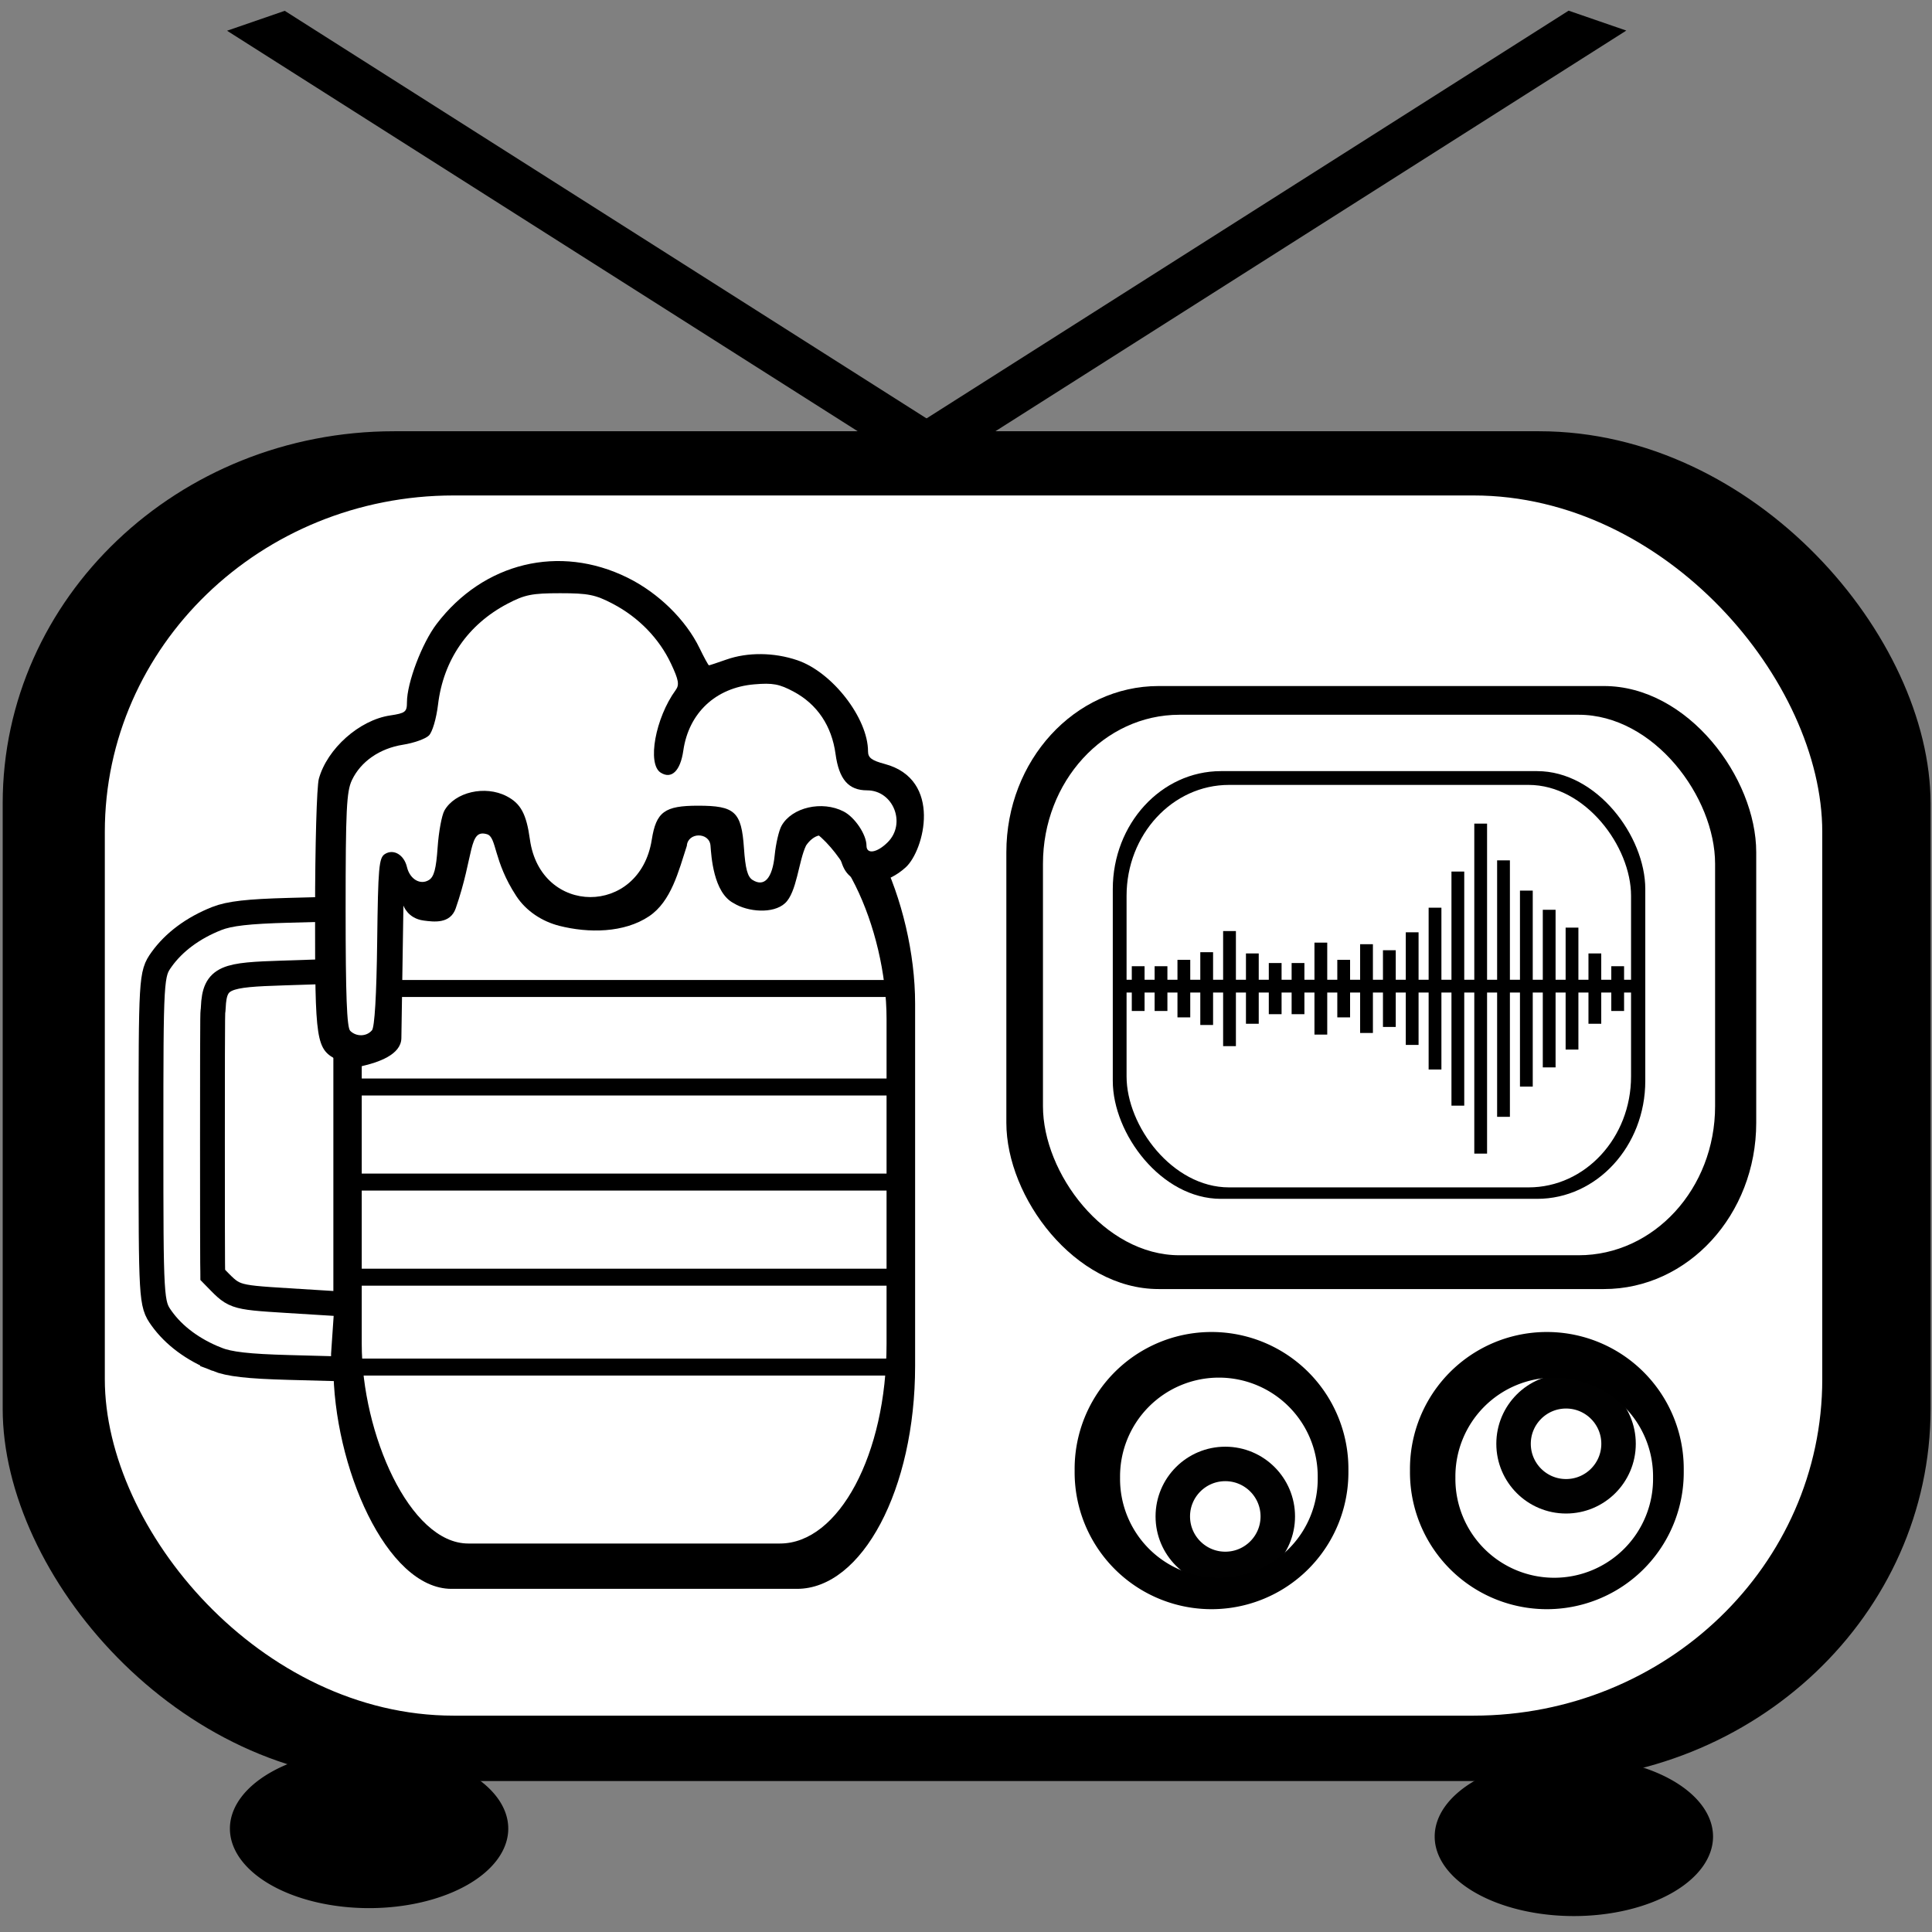 <?xml version="1.0" encoding="UTF-8" standalone="no"?>
<svg
   xmlns:dc="http://purl.org/dc/elements/1.1/"
   xmlns:cc="http://creativecommons.org/ns#"
   xmlns:rdf="http://www.w3.org/1999/02/22-rdf-syntax-ns#"
   xmlns:svg="http://www.w3.org/2000/svg"
   xmlns="http://www.w3.org/2000/svg"
   xmlns:sodipodi="http://sodipodi.sourceforge.net/DTD/sodipodi-0.dtd"
   xmlns:inkscape="http://www.inkscape.org/namespaces/inkscape"
   width="80mm"
   height="80mm"
   viewBox="0 0 80 80"
   version="1.1"
   id="svg8"
   sodipodi:docname="logo_rab_nb.svg"
   inkscape:version="1.0.2 (e86c870879, 2021-01-15)"
   inkscape:export-filename="/home/kevcaz/Projects/radioRAB/logo/logo_v2_nb.png"
   inkscape:export-xdpi="600"
   inkscape:export-ydpi="600">
  <rect x="0" y="0" width="80" height="80" fill="#808080" stroke="none"/>
  <defs
     id="defs2" />
  <sodipodi:namedview
     id="base"
     pagecolor="#ffffff"
     bordercolor="#666666"
     borderopacity="1.0"
     inkscape:pageopacity="0.0"
     inkscape:pageshadow="2"
     inkscape:zoom="1.5705842"
     inkscape:cx="136.2086"
     inkscape:cy="127.04336"
     inkscape:document-units="mm"
     inkscape:current-layer="g884"
     inkscape:document-rotation="0"
     showgrid="true"
     showguides="true"
     inkscape:guide-bbox="true"
     inkscape:window-width="1920"
     inkscape:window-height="1043"
     inkscape:window-x="0"
     inkscape:window-y="0"
     inkscape:window-maximized="1">
    <sodipodi:guide
       position="-62.249,122.025"
       orientation="0,-1"
       id="guide992" />
    <sodipodi:guide
       position="-321.684,171.339"
       orientation="0,-1"
       id="guide1301" />
    <sodipodi:guide
       position="46.044,48.122"
       orientation="0,-1"
       id="guide967" />
    <sodipodi:guide
       position="-41.956,162.373"
       orientation="1,0"
       id="guide969" />
    <sodipodi:guide
       position="37.637,57"
       orientation="0,1"
       id="guide1001"
       inkscape:label=""
       inkscape:locked="false"
       inkscape:color="rgb(0,0,255)" />
    <sodipodi:guide
       position="34.426,77"
       orientation="0,1"
       id="guide1003"
       inkscape:label=""
       inkscape:locked="false"
       inkscape:color="rgb(0,0,255)" />
    <sodipodi:guide
       position="46.02,67"
       orientation="0,1"
       id="guide1005"
       inkscape:label=""
       inkscape:locked="false"
       inkscape:color="rgb(0,0,255)" />
    <inkscape:grid
       type="xygrid"
       id="grid873" />
  </sodipodi:namedview>
  <g
     inkscape:label="Layer 1"
     inkscape:groupmode="layer"
     id="layer1">
    <g
       id="g1088"
       transform="matrix(0.691,0,0,0.691,-12.838,-60.521)">
      <rect
         id="rect5134"
         rx="23.459"
         ry="22.301"
         height="80.886"
         width="115.527"
         y="113.427"
         x="18.74"
         style="stroke-width:0" />
      <rect
         id="rect5136"
         rx="20.899"
         ry="20.159"
         height="73.119"
         width="102.917"
         y="117.275"
         x="24.86"
         fill="#ffffff"
         style="fill:#ffffff;fill-opacity:1;stroke-width:0" />
      <g
         id="g884"
         transform="translate(0.115)">
        <rect
           id="rect6107"
           rx="9.125"
           ry="9.963"
           height="36.136"
           width="44.936"
           y="128.695"
           x="78.769"
           style="stroke:#4300df;stroke-width:0;stroke-opacity:1" />
        <rect
           id="rect6109"
           rx="8.179"
           ry="8.93"
           height="32.389"
           width="40.277"
           y="130.416"
           x="80.963"
           fill="#ffffff"
           style="fill:#ffffff;fill-opacity:1;stroke:#4300df;stroke-width:0;stroke-opacity:1" />
        <rect
           id="rect7184"
           rx="6.48"
           ry="7.067"
           height="25.631"
           width="31.91"
           y="133.794"
           x="85.147"
           style="stroke:#4300df;stroke-width:0;stroke-opacity:1" />
        <rect
           id="rect7186"
           rx="6.139"
           ry="6.649"
           height="24.118"
           width="30.231"
           y="134.62"
           x="85.973"
           fill="#ffffff"
           style="fill:#ffffff;fill-opacity:1;stroke:#6a00df;stroke-width:0;stroke-opacity:1" />
        <path
           style="fill:none;stroke:#000000;stroke-width:0.766;stroke-linecap:butt;stroke-linejoin:miter;stroke-miterlimit:4;stroke-dasharray:none;stroke-opacity:1"
           d="M 85.52,146.679 H 116.552"
           id="path871" />
        <path
           style="fill:none;stroke:#000000;stroke-width:0.766;stroke-linecap:butt;stroke-linejoin:miter;stroke-miterlimit:4;stroke-dasharray:none;stroke-opacity:1"
           d="m 89.406,145.102 v 3.448 0"
           id="path875" />
        <path
           style="fill:none;stroke:#000000;stroke-width:0.766;stroke-linecap:butt;stroke-linejoin:miter;stroke-miterlimit:4;stroke-dasharray:none;stroke-opacity:1"
           d="m 90.774,144.645 v 4.361 0"
           id="path875-5" />
        <path
           style="fill:none;stroke:#000000;stroke-width:0.766;stroke-linecap:butt;stroke-linejoin:miter;stroke-miterlimit:4;stroke-dasharray:none;stroke-opacity:1"
           d="m 98.984,145.102 v 3.448 0"
           id="path875-6" />
        <path
           style="fill:none;stroke:#000000;stroke-width:0.766;stroke-linecap:butt;stroke-linejoin:miter;stroke-miterlimit:4;stroke-dasharray:none;stroke-opacity:1"
           d="m 88.037,145.485 v 2.682 0"
           id="path875-2" />
        <path
           style="fill:none;stroke:#000000;stroke-width:0.766;stroke-linecap:butt;stroke-linejoin:miter;stroke-miterlimit:4;stroke-dasharray:none;stroke-opacity:1"
           d="m 103.088,143.452 v 6.749 0"
           id="path875-9" />
        <path
           style="fill:none;stroke:#000000;stroke-width:0.766;stroke-linecap:butt;stroke-linejoin:miter;stroke-miterlimit:4;stroke-dasharray:none;stroke-opacity:1"
           d="m 92.142,143.378 v 6.896 0"
           id="path875-1" />
        <path
           style="fill:none;stroke:#000000;stroke-width:0.766;stroke-linecap:butt;stroke-linejoin:miter;stroke-miterlimit:4;stroke-dasharray:none;stroke-opacity:1"
           d="m 101.72,144.527 v 4.597 0"
           id="path875-27" />
        <path
           style="fill:none;stroke:#000000;stroke-width:0.766;stroke-linecap:butt;stroke-linejoin:miter;stroke-miterlimit:4;stroke-dasharray:none;stroke-opacity:1"
           d="m 100.352,144.166 v 5.319 0"
           id="path875-0" />
        <path
           style="fill:none;stroke:#000000;stroke-width:0.766;stroke-linecap:butt;stroke-linejoin:miter;stroke-miterlimit:4;stroke-dasharray:none;stroke-opacity:1"
           d="m 114.035,144.719 v 4.214 0"
           id="path875-93" />
        <path
           style="fill:none;stroke:#000000;stroke-width:0.766;stroke-linecap:butt;stroke-linejoin:miter;stroke-miterlimit:4;stroke-dasharray:none;stroke-opacity:1"
           d="m 93.51,144.719 v 4.214 0"
           id="path875-60" />
        <path
           style="fill:none;stroke:#000000;stroke-width:0.766;stroke-linecap:butt;stroke-linejoin:miter;stroke-miterlimit:4;stroke-dasharray:none;stroke-opacity:1"
           d="m 104.457,141.978 v 9.696 0"
           id="path875-62" />
        <path
           style="fill:none;stroke:#000000;stroke-width:0.766;stroke-linecap:butt;stroke-linejoin:miter;stroke-miterlimit:4;stroke-dasharray:none;stroke-opacity:1"
           d="m 96.247,145.294 v 3.065 0"
           id="path875-61" />
        <path
           style="fill:none;stroke:#000000;stroke-width:0.766;stroke-linecap:butt;stroke-linejoin:miter;stroke-miterlimit:4;stroke-dasharray:none;stroke-opacity:1"
           d="m 115.403,145.485 v 2.682 0"
           id="path875-8" />
        <path
           style="fill:none;stroke:#000000;stroke-width:0.766;stroke-linecap:butt;stroke-linejoin:miter;stroke-miterlimit:4;stroke-dasharray:none;stroke-opacity:1"
           d="m 107.193,136.939 v 19.775 0"
           id="path875-9-2" />
        <path
           style="fill:none;stroke:#000000;stroke-width:0.766;stroke-linecap:butt;stroke-linejoin:miter;stroke-miterlimit:4;stroke-dasharray:none;stroke-opacity:1"
           d="m 105.825,139.812 v 14.028 0"
           id="path875-9-2-2" />
        <path
           style="fill:none;stroke:#000000;stroke-width:0.766;stroke-linecap:butt;stroke-linejoin:miter;stroke-miterlimit:4;stroke-dasharray:none;stroke-opacity:1"
           d="m 108.561,139.141 v 15.369 0"
           id="path875-9-2-8" />
        <path
           style="fill:none;stroke:#000000;stroke-width:0.766;stroke-linecap:butt;stroke-linejoin:miter;stroke-miterlimit:4;stroke-dasharray:none;stroke-opacity:1"
           d="m 109.93,140.954 v 11.744 0"
           id="path875-9-2-9" />
        <path
           style="fill:none;stroke:#000000;stroke-width:0.766;stroke-linecap:butt;stroke-linejoin:miter;stroke-miterlimit:4;stroke-dasharray:none;stroke-opacity:1"
           d="m 111.298,142.103 v 9.445 0"
           id="path875-9-2-7" />
        <path
           style="fill:none;stroke:#000000;stroke-width:0.766;stroke-linecap:butt;stroke-linejoin:miter;stroke-miterlimit:4;stroke-dasharray:none;stroke-opacity:1"
           d="m 112.666,143.172 v 7.308 0"
           id="path875-9-2-3" />
        <path
           style="fill:none;stroke:#000000;stroke-width:0.766;stroke-linecap:butt;stroke-linejoin:miter;stroke-miterlimit:4;stroke-dasharray:none;stroke-opacity:1"
           d="m 94.879,145.294 v 3.065 0"
           id="path875-61-1" />
        <path
           style="fill:none;stroke:#000000;stroke-width:0.766;stroke-linecap:butt;stroke-linejoin:miter;stroke-miterlimit:4;stroke-dasharray:none;stroke-opacity:1"
           d="m 97.615,144.071 v 5.511 0"
           id="path875-60-2" />
        <path
           style="fill:none;stroke:#000000;stroke-width:0.766;stroke-linecap:butt;stroke-linejoin:miter;stroke-miterlimit:4;stroke-dasharray:none;stroke-opacity:1"
           d="m 86.669,145.485 v 2.682 0"
           id="path875-8-9" />
      </g>
      <g
         id="g7259"
         style="stroke-width:0"
         transform="matrix(0.224,0,0,0.226,-4.663,41.173)">
        <rect
           id="rect6111"
           rx="31.603"
           ry="59.079"
           height="214.29"
           width="155.63"
           y="412.36"
           x="192.94" />
        <rect
           id="rect6113"
           rx="28.51"
           ry="52.955"
           height="192.07"
           width="140.4"
           y="422.56"
           x="200.53"
           fill="#ffffff" />
        <rect
           id="rect7223"
           rx="0"
           ry="4.503"
           height="4.503"
           width="144.99"
           y="465.21"
           x="198.12" />
        <rect
           id="rect7225"
           rx="0"
           ry="4.503"
           height="4.503"
           width="144.99"
           y="491.33"
           x="197.22" />
        <rect
           id="rect7227"
           rx="0"
           ry="4.503"
           height="4.503"
           width="144.99"
           y="516.54"
           x="197.22" />
        <rect
           id="rect7229"
           rx="0"
           ry="4.503"
           height="4.503"
           width="144.99"
           y="541.76"
           x="197.22" />
        <rect
           id="rect7231"
           rx="0"
           ry="4.503"
           height="4.503"
           width="144.99"
           y="565.59"
           x="197.22" />
      </g>
      <path
         id="path7244"
         d="m 49.036,197.163 a 8.34,4.765 0 1 1 -16.68,0 8.34,4.765 0 1 1 16.68,0 z"
         style="stroke-width:0" />
      <path
         id="path7246"
         d="m 121.232,197.639 a 8.34,4.765 0 1 1 -16.68,0 8.34,4.765 0 1 1 16.68,0 z"
         style="stroke-width:0" />
      <rect
         id="rect7250"
         ry="16.83"
         rx="0"
         transform="matrix(-0.945,-0.326,-0.844,0.536,0,0)"
         height="47.677"
         width="3.659"
         y="59.708"
         x="-176.114"
         style="stroke-width:0" />
      <circle
         style="fill:#ffffff;fill-opacity:1;fill-rule:evenodd;stroke:none;stroke-width:1.254;stroke-linecap:round;stroke-linejoin:round;stroke-miterlimit:4;stroke-dasharray:none;stroke-dashoffset:0;stroke-opacity:1"
         id="circle4331-7-5"
         cx="42.135"
         cy="135.37"
         r="0.879" />
      <path
         inkscape:connector-curvature="0"
         style="fill:#ffffff;fill-opacity:1;stroke:#000000;stroke-width:1.487;stroke-miterlimit:4;stroke-dasharray:none;stroke-opacity:1"
         d="m 31.569,169.035 c -1.42,-0.561 -2.57,-1.415 -3.313,-2.458 -0.619,-0.87 -0.63,-1.067 -0.63,-10.746 0,-9.679 0.012,-9.876 0.63,-10.746 0.742,-1.043 1.893,-1.897 3.313,-2.458 0.758,-0.299 1.873,-0.427 4.308,-0.492 l 3.286,-0.088 v 0.891 l 0.136,2.831 -3.729,0.121 c -3.449,0.112 -4.133,0.209 -4.21,2.069 -0.03,0.712 -0.05,-1.457 -0.05,8.011 0,9.468 0.02,7.319 0.02,8.013 1.306,1.327 1.069,1.328 4.513,1.541 l 3.523,0.218 -0.204,2.984 v 0.891 l -3.286,-0.088 c -2.435,-0.066 -3.55,-0.193 -4.308,-0.492 z"
         id="path3465-1-7-5"
         sodipodi:nodetypes="cssssccccssscscccsc" />
      <path
         inkscape:connector-curvature="0"
         style="fill:#000000;fill-opacity:1;stroke-width:0.187"
         d="m 43.963,142.747 c -0.953,-0.123 -1.209,-0.898 -1.209,-0.898 l -0.123,7.958 c -0.027,0.985 -1.386,1.442 -2.377,1.668 -0.531,-0.047 -1.057,-0.159 -1.427,-0.351 -1.322,-0.684 -1.37,-0.989 -1.368,-8.877 7.08e-4,-4.002 0.101,-7.543 0.227,-7.996 0.501,-1.805 2.426,-3.516 4.264,-3.792 0.921,-0.138 1.015,-0.212 1.015,-0.79 0,-1.168 0.899,-3.541 1.78,-4.697 2.807,-3.685 7.357,-4.787 11.439,-2.77 1.842,0.91 3.488,2.515 4.316,4.224 0.274,0.566 0.527,1.028 0.563,1.028 0.036,0 0.504,-0.155 1.041,-0.344 1.279,-0.451 2.861,-0.436 4.26,0.041 2.092,0.713 4.231,3.474 4.231,5.461 0,0.379 0.219,0.544 1.001,0.753 3.479,0.93 2.361,5.181 1.263,6.189 -1.098,1.008 -2.478,1.157 -3.202,0.644 -0.724,-0.513 -0.658,-1.25 -1.013,-2.075 -0.637,-0.838 -1.354,-0.476 -1.763,0.131 -0.449,0.929 -0.55,2.807 -1.262,3.458 -0.712,0.651 -2.229,0.52 -3.073,-0.003 -1.228,-0.633 -1.343,-2.858 -1.391,-3.451 -0.067,-0.822 -1.364,-0.809 -1.418,0.014 -0.494,1.519 -0.935,3.326 -2.257,4.216 -1.499,1.01 -3.64,1.022 -5.391,0.575 -1.01,-0.258 -1.972,-0.869 -2.57,-1.78 -1.393,-2.122 -1.164,-3.532 -1.757,-3.708 -1.114,-0.33 -0.76,1.233 -1.874,4.441 -0.33,0.95 -1.32,0.81 -1.925,0.732 z"
         id="path3479-5-8-3"
         sodipodi:nodetypes="scccssssssssssssszzcczcscaasssss" />
      <path
         inkscape:connector-curvature="0"
         style="fill:#ffffff;fill-opacity:1;stroke-width:0.187"
         d="m 40.866,149.332 c 0.163,-0.196 0.275,-2.09 0.315,-5.311 0.055,-4.477 0.104,-5.033 0.464,-5.259 0.518,-0.326 1.146,0.044 1.32,0.777 0.173,0.733 0.802,1.103 1.32,0.778 0.303,-0.19 0.43,-0.669 0.518,-1.949 0.064,-0.934 0.248,-1.929 0.408,-2.212 0.63,-1.11 2.436,-1.527 3.725,-0.861 0.849,0.439 1.186,1.063 1.397,2.591 0.636,4.595 6.576,4.614 7.302,0.023 0.264,-1.673 0.766,-2.043 2.771,-2.043 2.215,0 2.603,0.358 2.754,2.537 0.086,1.247 0.215,1.724 0.516,1.913 0.706,0.443 1.19,-0.101 1.327,-1.491 0.067,-0.681 0.251,-1.47 0.408,-1.753 0.618,-1.109 2.431,-1.527 3.723,-0.859 0.676,0.35 1.369,1.387 1.369,2.05 0,0.533 0.636,0.429 1.273,-0.208 1.123,-1.123 0.333,-3.109 -1.237,-3.109 -1.114,0 -1.684,-0.657 -1.891,-2.182 -0.228,-1.68 -1.098,-2.975 -2.506,-3.73 -0.86,-0.461 -1.256,-0.535 -2.368,-0.44 -2.306,0.197 -3.924,1.711 -4.249,3.975 -0.174,1.214 -0.708,1.73 -1.358,1.314 -0.818,-0.524 -0.316,-3.277 0.901,-4.946 0.231,-0.316 0.181,-0.602 -0.275,-1.574 -0.708,-1.511 -1.944,-2.785 -3.488,-3.594 -1.049,-0.55 -1.477,-0.636 -3.163,-0.636 -1.681,0 -2.116,0.087 -3.148,0.628 -2.379,1.248 -3.845,3.375 -4.166,6.043 -0.102,0.845 -0.338,1.646 -0.546,1.854 -0.202,0.202 -0.901,0.451 -1.554,0.554 -1.398,0.221 -2.532,1.007 -3.061,2.123 -0.323,0.681 -0.377,1.778 -0.377,7.77 0,5.12 0.073,7.05 0.275,7.252 0.364,0.364 0.983,0.35 1.298,-0.029 z"
         id="path3461-6-2-6" />
      <g
         id="g872">
        <g
           id="g6139"
           transform="matrix(0.319,0,0,0.319,-42.802,-95.283)"
           style="stroke-width:0">
          <path
             id="path6141"
             transform="matrix(0.5,0,0,0.5,222.86,437.61)"
             d="m 445.71,823.79 a 51.429,51.429 0 1 1 -102.85,0 51.429,51.429 0 1 1 102.85,0 z" />
          <path
             id="path6143"
             transform="matrix(0.361,0,0,0.361,279.05,553.45)"
             fill="#ffffff"
             d="m 445.71,823.79 a 51.429,51.429 0 1 1 -102.85,0 51.429,51.429 0 1 1 102.85,0 z"
             style="fill:#ffffff;fill-opacity:1" />
        </g>
        <circle
           style="opacity:0.996;fill:#ffffff;fill-opacity:1;stroke:#000000;stroke-width:2.066;stroke-miterlimit:4;stroke-dasharray:none;stroke-opacity:1;stop-color:#000000"
           id="path1007"
           cx="92.004"
           cy="178.456"
           r="3.146" />
      </g>
      <g
         id="g878">
        <g
           id="g6133"
           transform="matrix(0.319,0,0,0.319,-22.707,-95.283)"
           style="stroke-width:0">
          <path
             id="path6135"
             transform="matrix(0.5,0,0,0.5,222.86,437.61)"
             d="m 445.71,823.79 a 51.429,51.429 0 1 1 -102.85,0 51.429,51.429 0 1 1 102.85,0 z" />
          <path
             id="path6137"
             transform="matrix(0.361,0,0,0.361,279.05,553.45)"
             fill="#ffffff"
             d="m 445.71,823.79 a 51.429,51.429 0 1 1 -102.85,0 51.429,51.429 0 1 1 102.85,0 z"
             style="fill:#ffffff;fill-opacity:1" />
        </g>
        <circle
           style="opacity:0.996;fill:#ffffff;fill-opacity:1;stroke:#000000;stroke-width:2.066;stroke-miterlimit:4;stroke-dasharray:none;stroke-opacity:1;stop-color:#000000"
           id="path1007-3"
           cx="112.424"
           cy="174.103"
           r="3.146" />
      </g>
      <rect
         id="rect1024"
         ry="16.83"
         rx="0"
         transform="matrix(0.945,-0.326,0.844,0.536,0,0)"
         height="47.677"
         width="3.659"
         y="121.535"
         x="-74.488"
         style="stroke-width:0" />
    </g>
  </g>
</svg>
